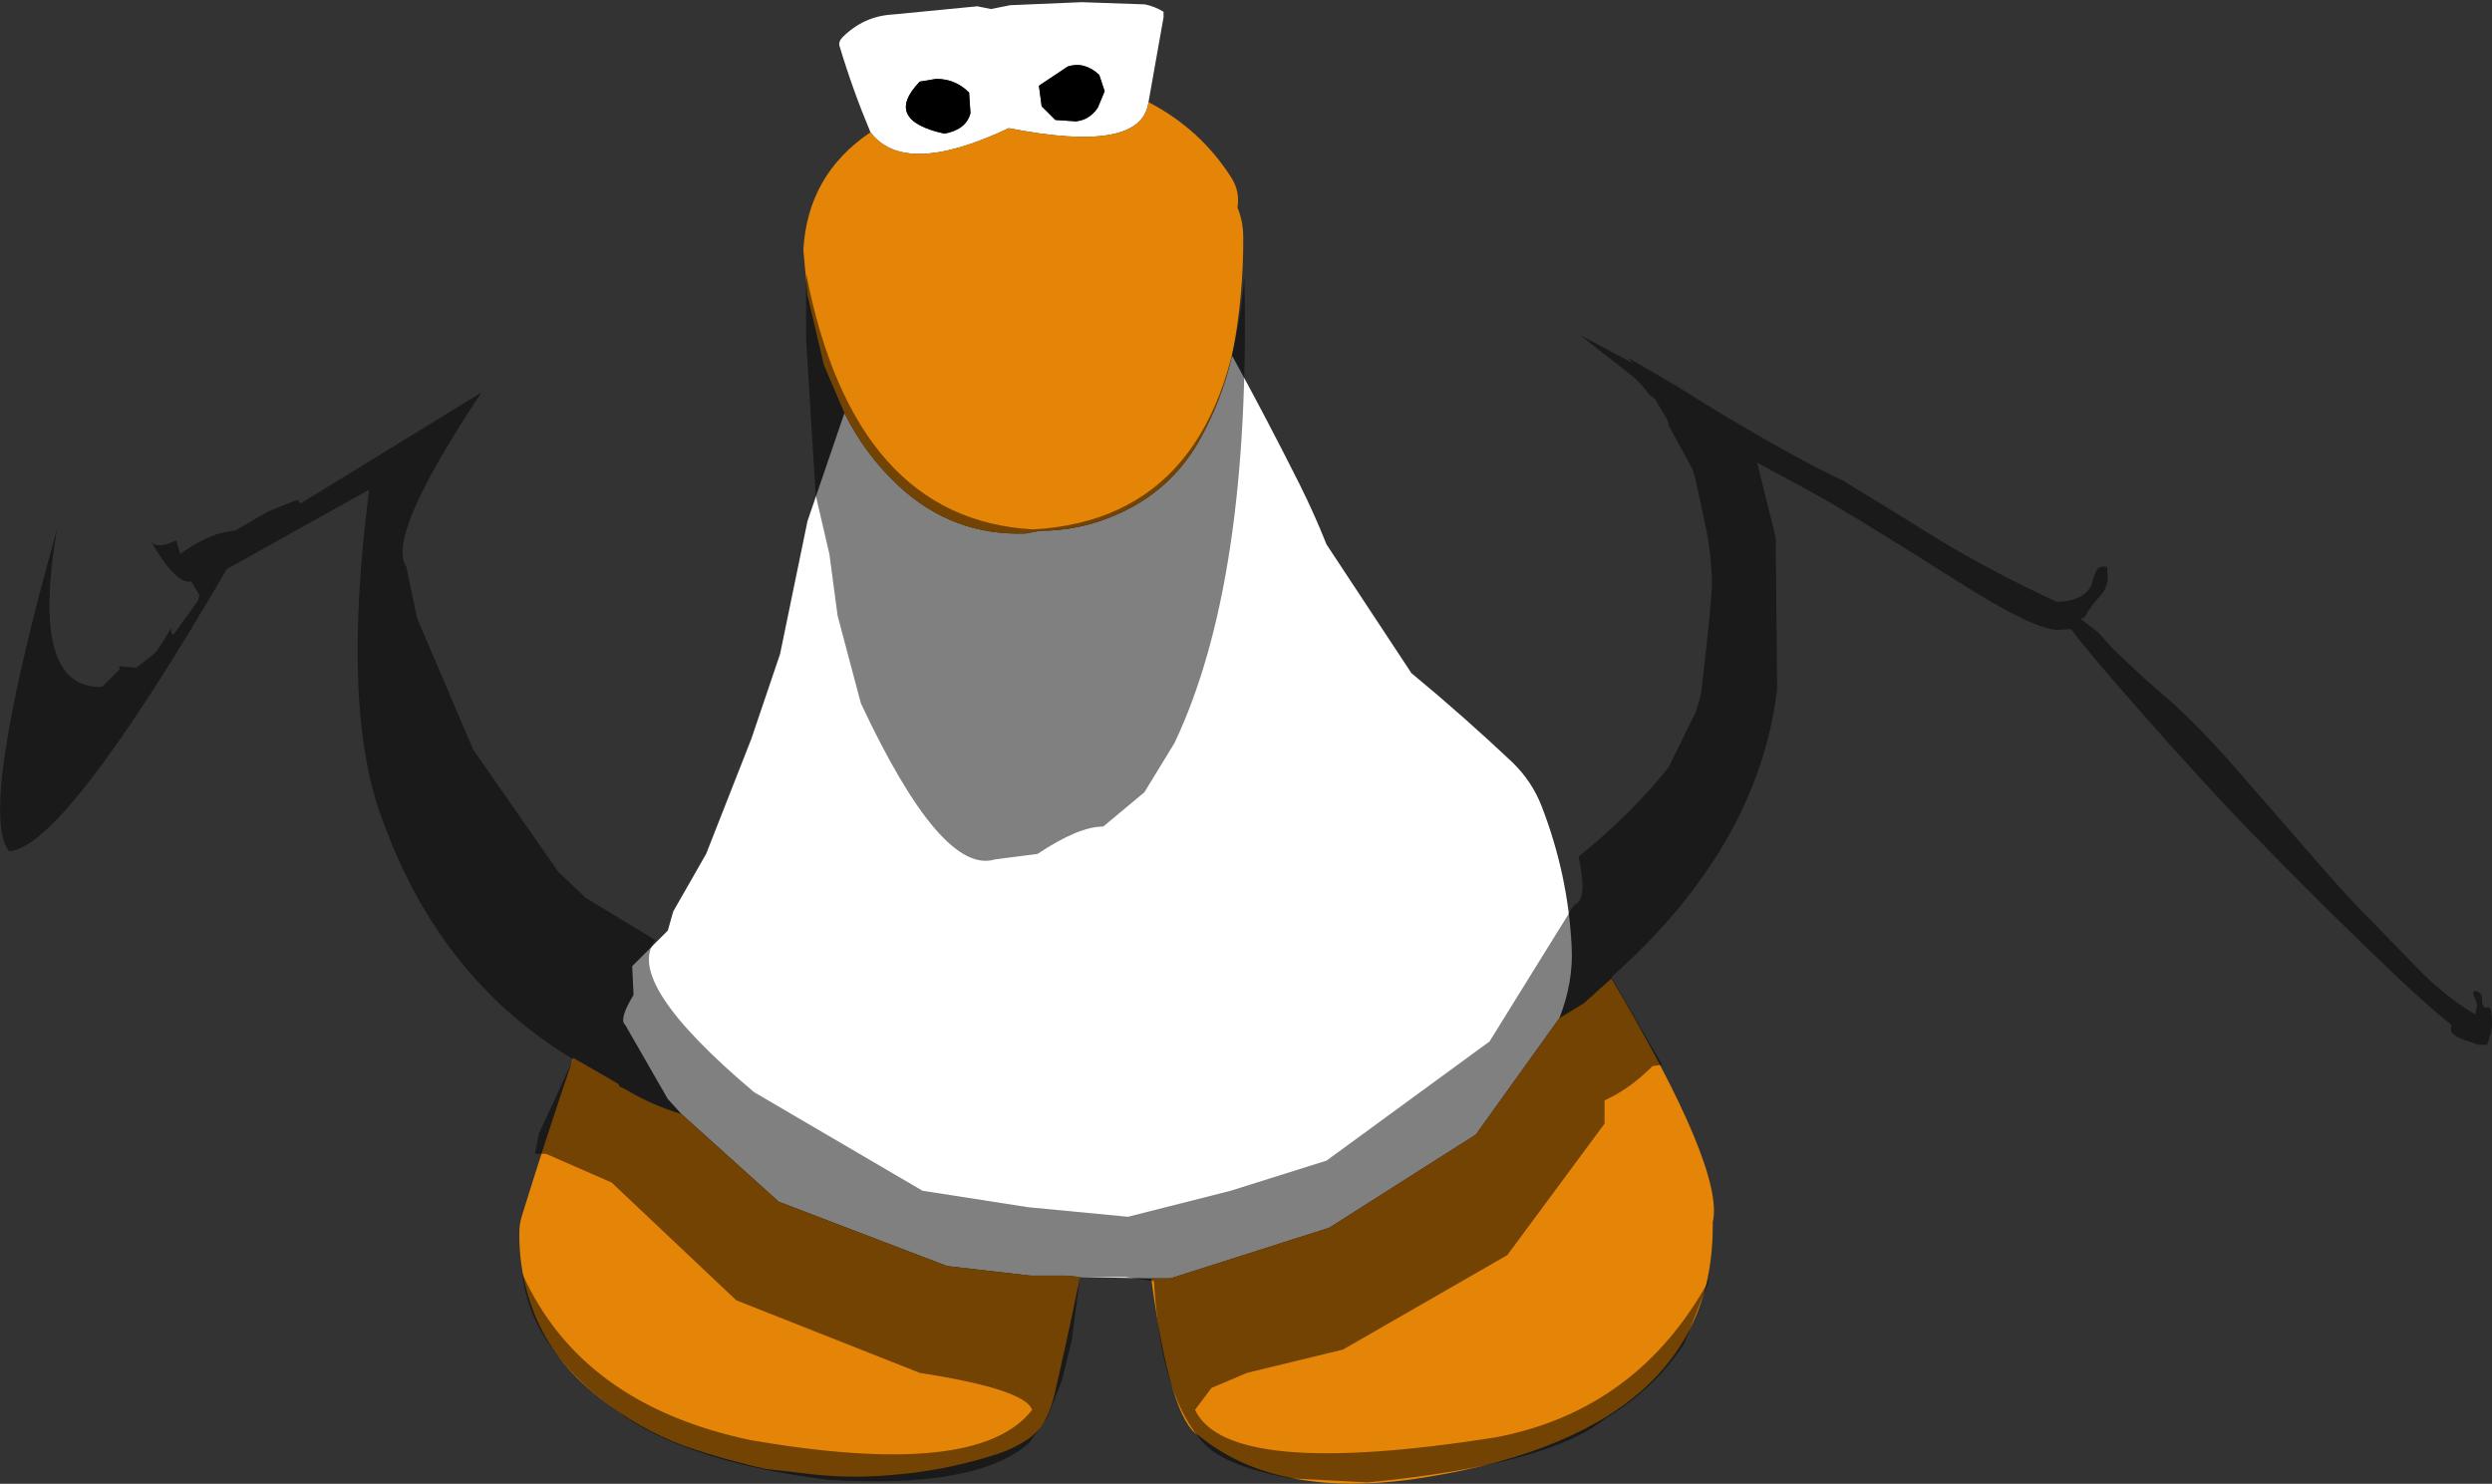 <?xml version="1.0" encoding="UTF-8" standalone="no"?>
<svg xmlns:ffdec="https://www.free-decompiler.com/flash" xmlns:xlink="http://www.w3.org/1999/xlink" ffdec:objectType="shape" height="270.9px" width="454.9px" xmlns="http://www.w3.org/2000/svg">
  <rect width="100%" height="100%" fill="#333333" stroke="none"/>
  <g transform="matrix(1.0, 0.0, 0.0, 1.0, 202.15, 69.15)">
    <path d="M-43.25 -45.0 Q-46.5 -52.75 -48.9 -60.75 -49.15 -61.5 -48.35 -62.35 -44.5 -66.2 -39.2 -66.5 L-23.75 -68.0 -21.25 -67.5 -17.75 -68.2 -4.7 -68.75 6.85 -68.35 Q8.6 -68.0 10.25 -67.0 L10.25 -66.0 7.5 -50.5 Q6.25 -41.0 -18.0 -45.75 -37.0 -36.75 -43.25 -45.0 M22.75 -4.25 Q29.1 7.35 35.05 19.2 37.75 24.6 40.0 30.25 L55.5 53.75 Q65.0 61.6 73.95 70.05 77.5 73.5 79.25 78.0 84.1 90.5 84.75 103.7 85.1 110.1 82.5 116.75 L67.25 138.0 40.5 155.0 11.5 164.25 8.0 164.25 -5.0 164.0 -7.5 163.75 -14.0 163.75 -29.25 162.0 -60.0 150.25 -77.75 134.25 -80.25 131.5 -88.0 118.0 Q-89.25 117.0 -86.5 112.5 L-86.75 107.25 -80.25 100.75 -79.25 97.25 -73.25 86.75 -65.0 65.75 -59.75 50.25 -54.75 26.0 -48.0 6.25 Q-44.25 13.85 -38.05 19.6 -28.25 28.7 -14.95 28.25 L-12.25 27.75 Q-5.1 27.75 1.45 24.9 11.4 20.65 16.7 11.4 20.9 3.95 22.75 -4.25 M-31.25 -54.75 L-34.25 -54.25 Q-41.0 -47.25 -29.75 -44.75 -25.75 -45.5 -25.0 -48.5 L-25.25 -52.25 Q-27.75 -54.75 -31.25 -54.75 M-12.0 -49.75 L-9.5 -47.25 -5.75 -47.0 Q-3.25 -47.25 -1.75 -49.5 L-0.5 -52.5 -1.5 -55.5 Q-4.25 -58.0 -7.25 -57.0 L-12.5 -53.5 -12.0 -49.75" fill="#ffffff" fill-rule="evenodd" stroke="none"/>
    <path d="M7.5 -50.5 Q17.05 -45.55 22.7 -36.6 24.2 -34.15 23.75 -31.25 24.8 -28.7 24.8 -25.75 24.85 -14.85 22.75 -4.25 20.9 3.95 16.7 11.4 11.4 20.65 1.45 24.9 -5.1 27.75 -12.25 27.75 L-14.95 28.25 Q-28.25 28.7 -38.05 19.6 -44.25 13.85 -48.0 6.25 L-51.75 -2.5 -54.75 -15.25 -55.5 -23.5 Q-54.75 -37.25 -43.25 -45.0 -37.0 -36.75 -18.0 -45.75 6.25 -41.0 7.5 -50.5 M82.5 116.75 L87.0 114.0 92.0 109.5 Q112.75 144.5 110.5 154.0 111.0 193.0 55.25 201.0 30.5 204.25 16.75 193.0 11.5 190.25 8.0 164.25 L11.5 164.25 40.5 155.0 67.25 138.0 82.5 116.75 M-5.0 164.0 Q-7.2 174.8 -9.7 185.6 -10.15 187.4 -10.9 189.2 -12.05 191.7 -14.0 193.25 -17.0 195.35 -20.35 196.4 -30.0 199.5 -40.1 200.2 -47.85 200.85 -55.65 199.8 L-62.3 199.05 Q-69.8 197.4 -76.9 194.95 -87.6 191.0 -95.85 183.35 -103.1 176.6 -105.8 167.2 -107.4 161.7 -107.35 156.0 -107.35 154.35 -106.9 152.9 -102.4 138.35 -97.5 124.0 L-89.25 128.75 -89.0 129.25 -88.3 129.55 Q-83.25 132.6 -77.75 134.25 L-60.0 150.25 -29.25 162.0 -14.0 163.75 -7.5 163.75 -5.0 164.0" fill="#e58508" fill-rule="evenodd" stroke="none"/>
    <path d="M-12.0 -49.75 L-12.5 -53.5 -7.25 -57.0 Q-4.25 -58.0 -1.5 -55.5 L-0.5 -52.5 -1.75 -49.5 Q-3.25 -47.25 -5.75 -47.0 L-9.5 -47.25 -12.0 -49.75 M-31.25 -54.75 Q-27.75 -54.75 -25.25 -52.25 L-25.0 -48.5 Q-25.75 -45.5 -29.75 -44.75 -41.0 -47.25 -34.25 -54.25 L-31.25 -54.75" fill="#000000" fill-rule="evenodd" stroke="none"/>
    <path d="M12.25 66.5 L6.75 75.5 -0.75 81.75 Q-5.25 81.75 -12.75 86.75 L-20.5 87.75 Q-30.25 90.75 -45.0 59.25 L-49.25 43.25 -50.75 32.0 -53.25 21.25 -55.0 -7.25 -55.0 -19.25 Q-46.25 25.75 -13.5 27.5 21.25 25.5 25.0 -18.5 26.25 37.0 12.25 66.5 M112.8 33.65 L112.65 33.1 112.75 33.75 112.8 33.65 M95.8 -2.9 L95.1 -3.8 96.05 -3.25 104.35 1.6 Q113.1 7.2 123.3 12.9 129.95 16.6 134.1 18.5 141.4 22.9 151.9 29.45 162.45 35.75 173.35 40.75 178.35 40.55 179.65 37.6 180.15 35.75 180.5 35.1 181.0 34.05 182.5 34.35 L182.6 36.1 Q182.6 38.15 181.3 39.55 179.25 41.8 178.35 43.6 L177.65 43.8 177.85 44.0 180.9 46.35 183.75 49.5 189.05 54.5 194.6 59.35 Q199.25 63.6 204.45 69.4 L213.35 79.6 221.95 89.5 Q227.3 95.6 231.1 99.35 L240.3 108.8 Q245.3 113.55 249.7 116.05 L250.0 114.5 250.0 114.25 249.85 113.85 249.9 113.85 249.85 113.75 249.9 113.75 249.6 113.0 Q249.25 112.25 249.35 111.85 250.55 111.7 250.9 112.75 L251.0 114.25 251.5 114.9 Q252.05 114.55 252.35 114.9 252.75 115.35 252.75 117.85 252.75 119.15 251.85 121.6 L250.25 121.6 247.15 120.5 Q245.25 119.75 245.25 118.75 L245.35 117.95 Q241.0 114.7 228.75 102.8 217.95 92.3 207.85 81.85 200.25 74.0 188.0 60.1 178.65 49.45 175.9 45.7 L173.5 45.85 Q169.1 45.85 154.9 36.8 134.1 23.6 127.25 20.0 L118.6 15.3 122.0 29.0 122.25 56.75 Q118.75 85.5 92.0 109.25 L101.25 125.25 99.5 125.5 Q95.25 129.75 90.75 131.75 L90.75 136.0 73.0 160.0 43.0 177.25 25.5 181.5 19.0 184.25 16.0 188.25 Q22.0 201.0 71.0 193.25 97.0 188.25 110.0 164.25 L105.25 176.25 Q99.75 184.5 91.0 189.75 80.75 198.25 47.5 201.5 L33.25 200.75 Q21.75 198.5 18.0 194.75 9.75 186.5 8.5 164.75 L3.25 164.0 -5.0 164.0 -6.5 175.5 -8.25 182.75 -11.0 189.75 -14.25 194.25 Q-23.75 202.75 -51.25 201.0 -75.0 198.0 -87.75 189.75 -105.25 177.75 -106.75 163.5 -96.0 187.25 -65.25 193.75 -23.5 201.0 -13.75 188.25 -15.0 184.5 -34.25 181.5 L-67.75 168.25 -90.5 146.75 -102.5 141.5 -104.5 141.5 -103.75 137.75 -97.5 124.25 Q-99.95 122.8 -102.2 121.2 -122.8 106.85 -132.25 80.75 -140.0 60.75 -134.75 20.25 L-160.75 34.75 Q-190.5 85.75 -200.5 86.25 -206.25 79.25 -191.75 27.5 -196.75 56.75 -183.5 56.25 L-180.25 53.0 -180.5 52.5 -177.25 52.75 -173.75 50.0 Q-172.15 47.8 -170.9 45.4 -171.1 46.4 -170.5 46.75 L-166.0 40.5 -165.75 39.5 -167.25 37.0 Q-169.9 37.7 -174.6 29.7 -173.35 31.2 -170.0 29.5 L-169.25 32.0 Q-163.75 28.0 -159.25 27.75 L-153.25 24.25 -148.25 22.25 -147.0 22.0 -147.75 22.25 -147.25 22.75 -114.25 2.5 Q-131.75 28.75 -128.0 34.25 L-126.0 43.75 -115.75 67.75 -100.25 90.0 -95.25 94.75 -82.5 102.5 Q-88.5 110.0 -64.5 130.25 L-33.75 148.25 -14.5 151.25 3.75 153.0 22.5 148.25 40.0 142.75 69.75 121.0 85.25 96.0 Q87.75 95.25 86.0 87.25 95.6 79.55 102.5 70.85 L103.45 68.9 107.35 60.95 Q108.5 57.6 108.5 56.4 110.35 40.6 110.35 37.3 110.35 33.25 109.4 27.9 L107.35 18.35 106.85 16.65 106.0 15.0 102.45 8.55 102.25 7.55 99.9 3.6 98.95 2.95 Q97.0 0.25 94.85 -1.25 L86.25 -8.0 95.8 -2.9" fill="#000000" fill-opacity="0.498" fill-rule="evenodd" stroke="none"/>
  </g>
</svg>
